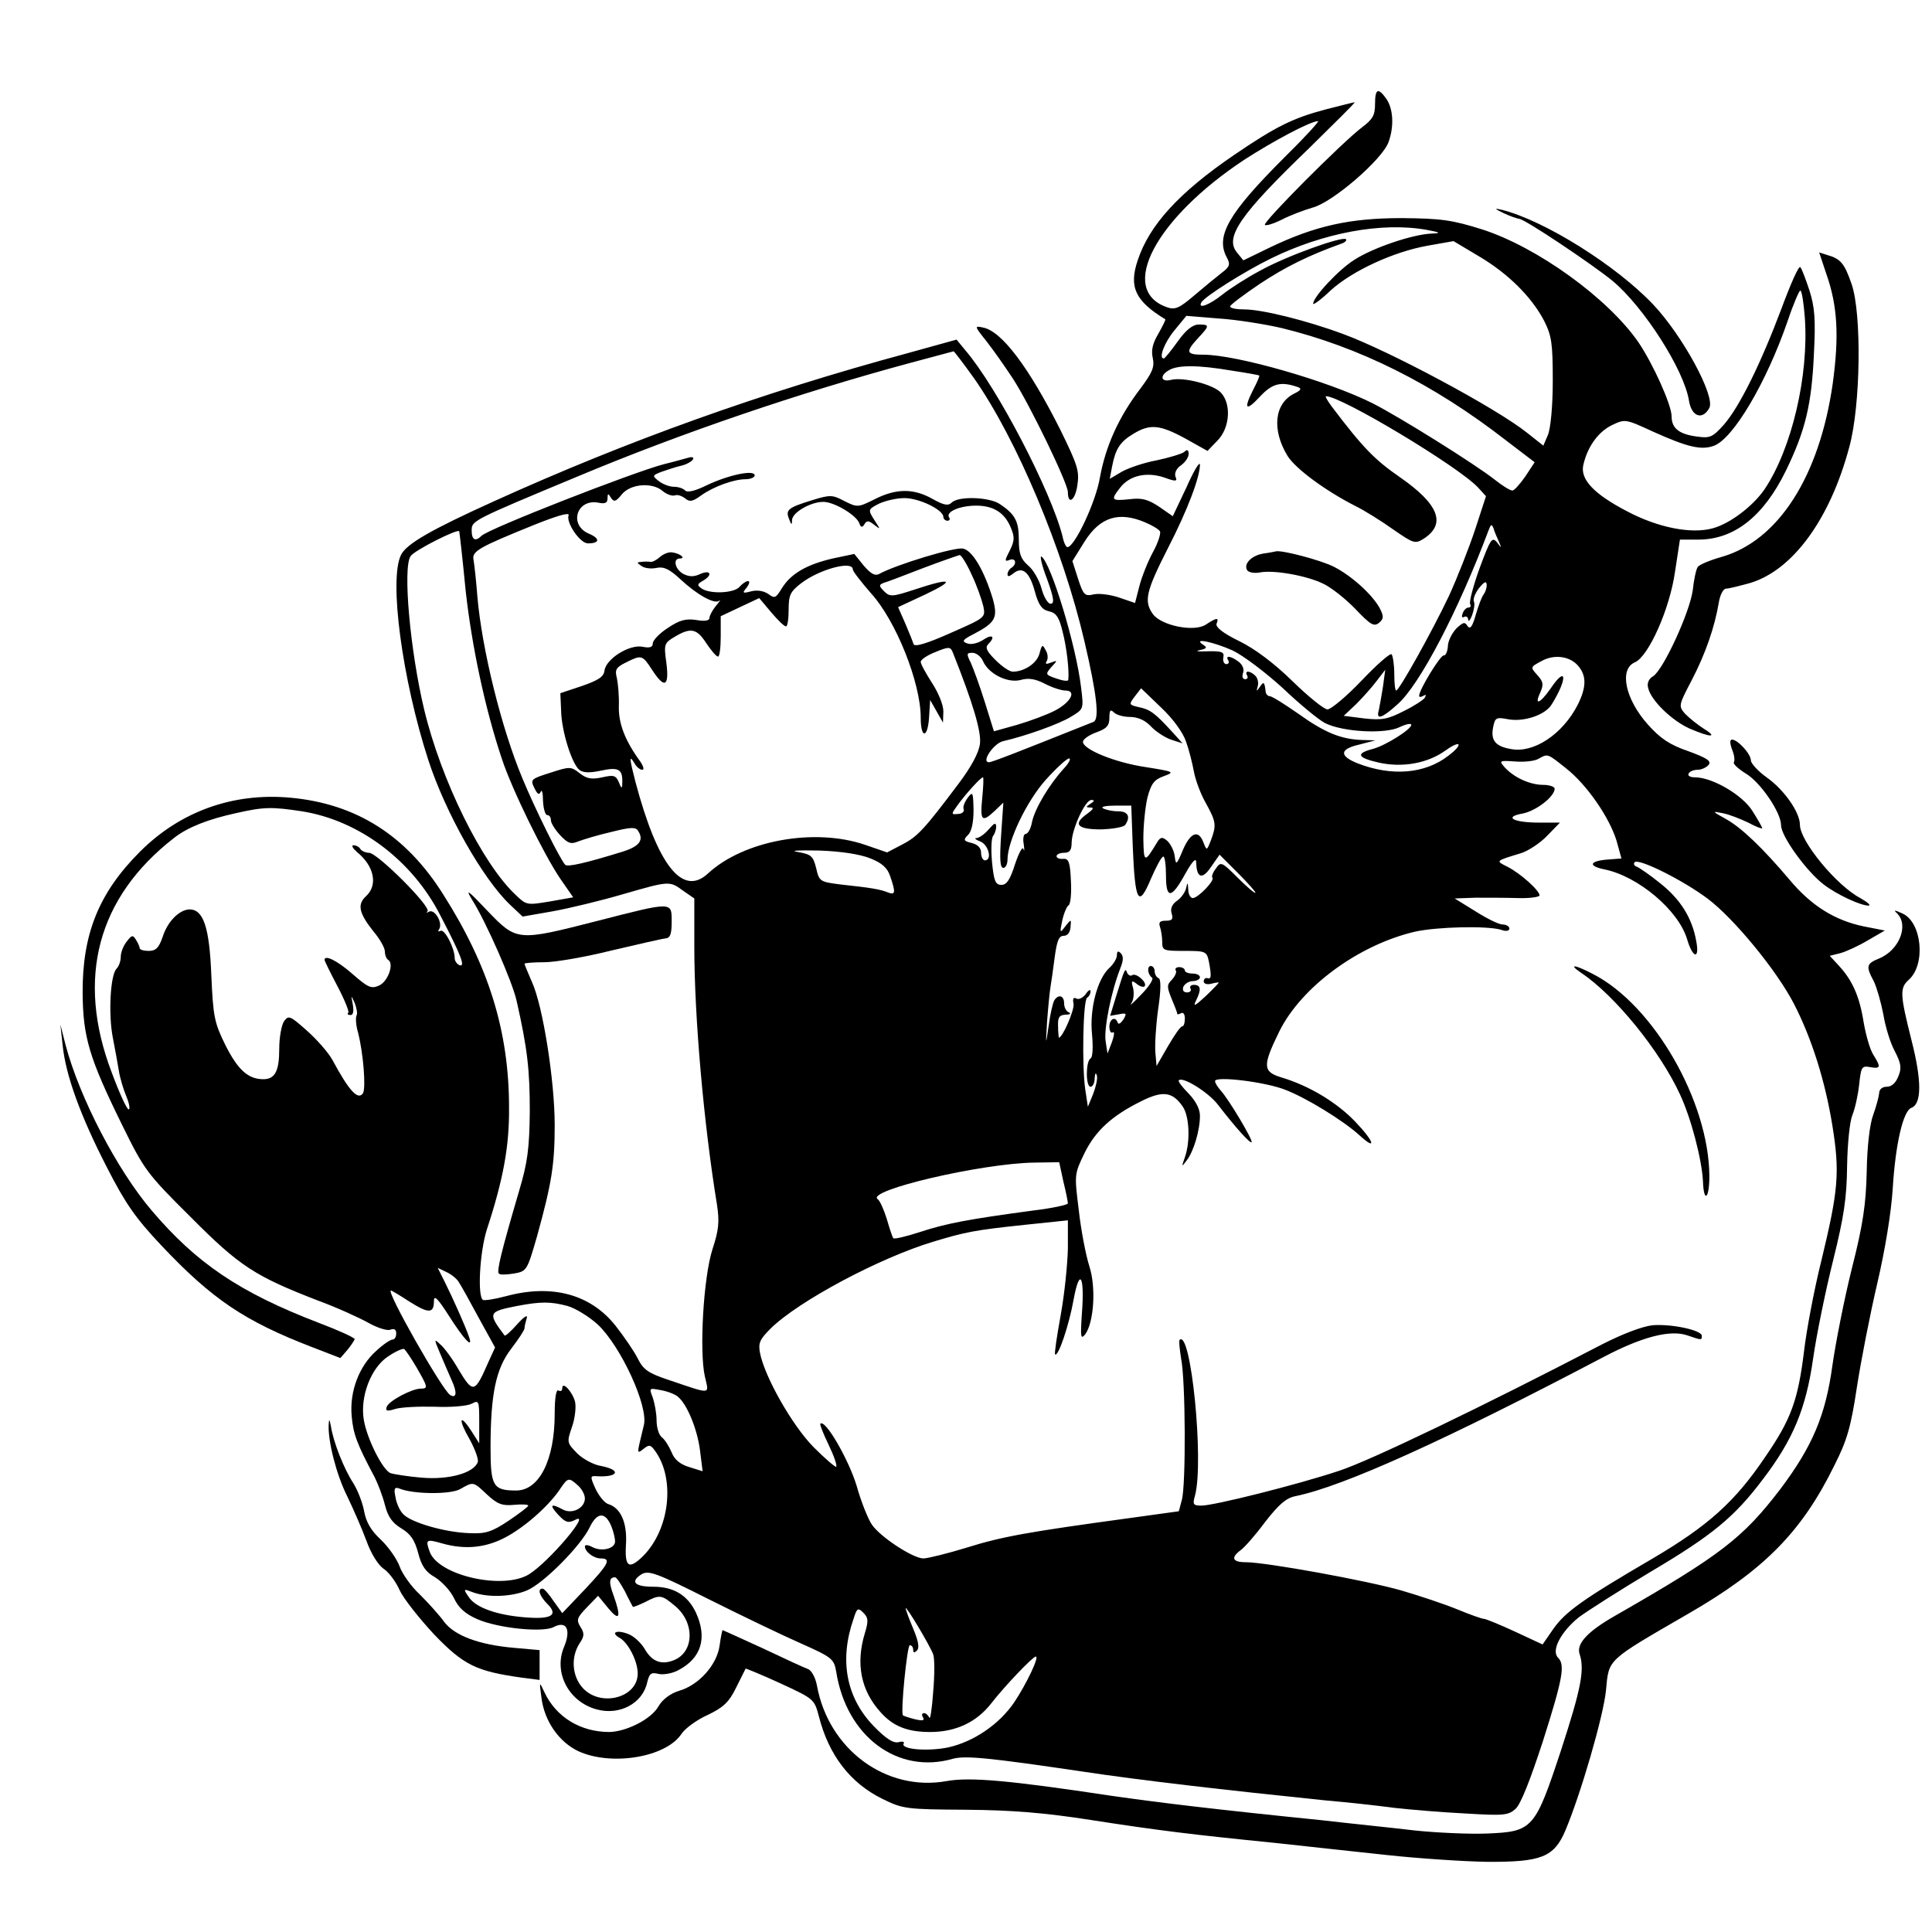 <?xml version="1.0" standalone="no"?>
<!DOCTYPE svg PUBLIC "-//W3C//DTD SVG 20010904//EN"
 "http://www.w3.org/TR/2001/REC-SVG-20010904/DTD/svg10.dtd">
<svg version="1.0" xmlns="http://www.w3.org/2000/svg"
 width="512pt" height="512pt" viewBox="0 0 512 512"
 preserveAspectRatio="xMidYMid meet">
<g transform="translate(0,512) scale(0.1,-0.1)"
fill="#000000" stroke="none">
<path d="M3644 4844 c0 -29 -6 -40 -34 -61 -54 -41 -264 -252 -258 -259 3 -3
23 3 45 14 21 11 58 25 82 32 53 14 185 128 201 174 15 42 12 88 -6 114 -22
31 -30 27 -30 -14z"/>
<path d="M3513 4830 c-87 -23 -133 -46 -243 -121 -145 -99 -224 -185 -255
-279 -24 -71 -6 -108 73 -156 2 -1 -7 -18 -18 -38 -15 -25 -20 -44 -15 -65 5
-24 -1 -38 -33 -81 -58 -76 -92 -153 -107 -235 -11 -66 -67 -184 -86 -185 -4
0 -10 12 -13 28 -30 119 -173 395 -258 494 l-23 28 -130 -36 c-388 -105 -742
-232 -1095 -392 -168 -76 -232 -113 -247 -142 -33 -65 3 -331 72 -544 46 -141
144 -314 216 -383 l34 -32 80 14 c44 8 127 28 185 45 125 36 124 36 161 9 l29
-20 0 -128 c0 -186 25 -469 60 -683 7 -46 5 -67 -12 -119 -24 -75 -35 -271
-20 -337 11 -49 20 -48 -96 -9 -54 18 -67 27 -82 57 -10 20 -37 59 -59 87 -66
83 -168 111 -290 78 -30 -8 -57 -12 -61 -10 -15 9 -9 125 10 186 44 134 60
222 59 324 0 202 -54 375 -174 564 -99 158 -232 241 -405 257 -152 14 -292
-36 -399 -143 -109 -109 -153 -218 -152 -375 1 -116 17 -171 104 -348 59 -120
66 -130 182 -245 130 -131 171 -157 336 -221 52 -19 113 -47 136 -60 23 -13
49 -21 57 -18 11 4 16 1 16 -10 0 -9 -4 -16 -10 -16 -5 0 -25 -13 -43 -30 -45
-40 -71 -107 -65 -173 4 -47 14 -74 61 -162 8 -16 21 -49 27 -73 8 -32 20 -48
43 -62 25 -15 36 -31 45 -65 9 -35 20 -51 45 -65 18 -11 41 -36 50 -55 12 -26
30 -42 62 -56 55 -24 173 -36 202 -21 34 18 47 -6 28 -52 -29 -68 12 -146 86
-166 61 -17 122 16 134 71 6 24 10 28 30 23 12 -3 37 1 53 10 61 32 77 86 46
153 -22 46 -59 68 -113 68 -49 0 -62 13 -31 33 19 11 39 4 178 -66 86 -43 196
-96 244 -117 83 -37 88 -41 94 -75 27 -172 163 -273 309 -231 33 9 95 3 345
-34 152 -23 378 -49 640 -76 58 -5 141 -14 185 -20 44 -5 129 -12 190 -15 99
-6 112 -5 131 12 14 12 39 76 73 180 53 167 59 202 40 221 -19 19 8 69 55 107
23 17 109 72 191 121 162 96 221 144 297 245 80 105 114 187 133 320 9 63 33
180 53 260 29 117 36 165 37 250 1 60 7 118 14 135 7 17 15 53 18 81 5 47 7
50 29 46 28 -5 29 0 9 32 -9 13 -20 52 -26 86 -11 70 -30 112 -66 151 l-24 26
28 7 c15 4 48 19 73 34 l45 26 -56 11 c-77 16 -139 55 -196 123 -71 84 -128
139 -170 162 -36 20 -37 21 -8 15 17 -3 47 -15 68 -25 20 -11 37 -17 37 -15 0
3 -12 24 -26 46 -26 42 -106 89 -152 89 -13 0 -20 4 -17 10 3 6 14 10 24 10
10 0 23 6 29 13 8 10 -4 18 -53 36 -50 17 -75 34 -108 71 -60 67 -77 147 -34
165 36 16 92 141 106 240 l13 85 49 0 c95 0 173 62 232 183 51 105 68 174 74
308 5 94 2 126 -12 170 -10 30 -20 57 -24 61 -4 5 -26 -45 -50 -110 -55 -146
-111 -260 -153 -308 -29 -32 -36 -36 -70 -31 -48 6 -68 22 -68 53 0 31 -49
139 -88 197 -81 117 -268 252 -414 299 -80 25 -107 29 -213 30 -137 0 -229
-20 -350 -78 l-70 -34 -17 21 c-33 40 8 100 191 276 69 68 124 122 121 122 -3
0 -37 -9 -77 -19z m-111 -129 c-147 -147 -181 -207 -151 -263 10 -18 8 -25
-12 -40 -13 -10 -46 -37 -73 -60 -41 -35 -52 -40 -74 -32 -130 46 -30 235 206
391 76 49 173 101 195 102 5 1 -36 -44 -91 -98z m378 -190 c38 -7 40 -9 14
-10 -50 -2 -154 -37 -204 -69 -42 -26 -110 -99 -110 -117 0 -4 21 11 46 35 57
52 167 103 258 119 l68 12 67 -40 c78 -46 140 -108 173 -171 20 -40 23 -59 23
-160 0 -68 -6 -127 -13 -143 l-12 -28 -43 34 c-81 65 -365 217 -488 262 -97
36 -215 65 -261 65 -21 0 -38 3 -38 8 0 4 36 31 79 60 68 45 129 75 215 106
10 3 16 9 13 12 -9 9 -159 -45 -227 -83 -36 -19 -81 -48 -101 -64 -35 -28 -66
-39 -55 -20 10 16 113 81 184 116 139 68 293 97 412 76z m1003 -233 c11 -154
-35 -348 -107 -455 -31 -45 -92 -91 -137 -103 -57 -16 -147 2 -229 46 -86 45
-123 84 -114 122 11 48 39 87 75 105 36 17 36 17 110 -17 91 -41 128 -50 162
-37 51 20 138 167 194 329 15 45 31 82 34 82 4 0 9 -33 12 -72z m-1388 -27
c206 -50 403 -148 596 -298 l76 -58 -25 -38 c-14 -20 -29 -37 -34 -37 -6 0
-27 13 -47 29 -52 41 -252 166 -323 202 -117 59 -361 129 -449 129 -46 0 -48
7 -14 44 31 33 31 36 2 36 -16 0 -34 -14 -56 -45 -18 -25 -34 -45 -37 -45 -14
0 1 41 28 74 l32 39 85 -7 c48 -3 122 -15 166 -25z m-814 -133 c113 -161 236
-453 293 -698 33 -141 40 -206 24 -213 -203 -81 -269 -107 -277 -107 -22 0 13
51 38 56 57 13 148 45 180 65 33 20 33 20 26 77 -13 111 -80 331 -105 347 -5
3 1 -24 15 -60 18 -50 20 -65 9 -65 -7 0 -18 18 -24 41 -6 22 -22 50 -36 61
-19 17 -24 31 -24 68 0 49 -10 67 -50 94 -28 19 -110 22 -128 4 -9 -9 -21 -7
-51 10 -50 28 -96 28 -153 -1 -44 -22 -46 -22 -80 -5 -32 17 -38 17 -84 3 -65
-20 -73 -26 -63 -50 6 -17 8 -17 8 -3 1 20 49 48 83 48 28 0 86 -34 95 -56 4
-12 8 -13 14 -3 6 10 11 10 26 -2 17 -13 17 -13 0 13 -17 27 -17 28 12 43 17
8 47 15 68 15 39 0 103 -31 103 -50 0 -5 5 -10 11 -10 5 0 8 4 4 9 -9 15 29
31 72 31 46 0 76 -19 92 -59 10 -24 10 -34 -3 -60 -14 -27 -14 -30 -1 -25 17
7 21 -11 5 -21 -5 -3 -10 -11 -10 -17 0 -7 5 -6 15 2 24 20 43 5 57 -46 10
-37 19 -50 38 -54 19 -4 27 -16 36 -54 11 -42 18 -105 15 -128 -1 -4 -15 -2
-32 4 -29 10 -29 11 -13 30 17 18 17 19 -1 12 -13 -5 -16 -4 -11 4 4 7 3 20
-3 29 -8 16 -10 15 -16 -8 -6 -26 -40 -49 -71 -49 -9 0 -29 14 -46 31 -23 23
-28 33 -19 42 20 20 11 28 -14 11 -14 -9 -32 -13 -42 -9 -15 5 -12 10 18 25
57 30 64 43 50 93 -22 73 -53 127 -78 133 -20 6 -180 -43 -223 -67 -11 -6 -22
0 -41 22 l-25 31 -57 -12 c-69 -16 -111 -40 -135 -79 -16 -26 -19 -28 -36 -15
-12 8 -29 11 -45 7 -23 -6 -25 -5 -12 10 7 10 9 17 3 17 -5 0 -15 -7 -22 -15
-14 -17 -77 -20 -100 -5 -13 9 -13 12 3 21 26 15 21 30 -7 18 -17 -8 -29 -8
-45 0 -22 12 -29 41 -9 41 16 0 1 13 -20 16 -9 2 -24 -4 -33 -12 -9 -8 -20
-14 -25 -13 -5 1 -16 1 -24 0 -13 -1 -13 -2 0 -11 8 -6 26 -8 40 -5 19 4 34
-3 63 -30 45 -42 91 -67 103 -57 5 4 1 -2 -9 -14 -9 -11 -17 -26 -17 -32 0 -7
-13 -9 -35 -5 -27 4 -44 0 -75 -21 -22 -14 -40 -33 -40 -41 0 -10 -8 -13 -27
-9 -35 7 -97 -32 -101 -63 -2 -17 -17 -26 -60 -41 l-57 -19 2 -46 c1 -54 28
-140 48 -157 10 -8 27 -9 59 -2 47 10 57 3 55 -36 0 -13 -3 -11 -9 5 -8 18
-13 20 -44 13 -28 -6 -41 -4 -60 11 -23 18 -26 18 -78 1 -51 -16 -53 -18 -42
-40 8 -17 13 -20 17 -10 3 7 6 -4 6 -24 1 -21 6 -38 11 -38 6 0 10 -6 10 -14
0 -7 11 -25 25 -40 20 -21 28 -24 47 -16 13 5 52 17 87 25 52 13 66 14 72 3
16 -24 4 -41 -41 -55 -97 -30 -145 -41 -152 -35 -13 13 -80 148 -113 228 -56
133 -108 344 -120 484 -3 41 -8 84 -10 96 -5 23 12 33 163 94 55 22 91 33 89
25 -8 -19 30 -75 51 -75 32 0 33 13 2 26 -53 23 -32 92 25 82 18 -4 25 -1 25
11 0 14 2 14 9 2 8 -12 13 -11 29 9 23 28 81 33 109 8 10 -8 24 -13 31 -11 7
3 19 -1 28 -8 12 -10 20 -8 42 8 32 23 86 43 118 43 13 0 24 5 24 10 0 16 -67
2 -125 -25 -32 -16 -53 -21 -59 -15 -6 6 -19 10 -30 10 -12 0 -30 7 -40 15
-18 14 -18 15 8 25 15 5 38 13 52 16 13 3 27 11 30 16 4 6 -1 8 -12 5 -11 -3
-39 -11 -64 -17 -81 -21 -465 -171 -484 -190 -16 -16 -26 -11 -26 14 0 26 -1
26 280 143 277 116 588 222 885 302 61 16 111 30 112 30 1 1 26 -32 54 -71z
m682 20 c40 -6 73 -12 74 -13 2 -1 -6 -19 -17 -40 -25 -50 -18 -56 19 -16 33
35 55 41 101 25 10 -4 8 -8 -10 -17 -53 -26 -60 -96 -18 -165 21 -34 100 -92
178 -132 25 -12 71 -41 102 -63 55 -38 58 -39 82 -24 59 39 39 91 -65 163 -65
45 -97 77 -180 187 -11 15 -18 27 -15 27 41 0 352 -187 403 -242 l21 -23 -29
-89 c-16 -48 -47 -127 -69 -175 -44 -93 -132 -251 -140 -251 -3 0 -5 20 -5 44
0 25 -4 48 -7 52 -4 4 -40 -28 -80 -70 -40 -42 -81 -76 -90 -76 -9 0 -51 34
-93 75 -49 48 -100 86 -141 106 -43 21 -63 37 -60 46 7 17 1 17 -28 -2 -31
-21 -119 -3 -141 28 -24 34 -18 60 40 174 53 103 85 189 85 222 -1 9 -17 -18
-36 -61 l-36 -76 -36 25 c-30 20 -46 24 -79 20 -48 -5 -50 -2 -25 30 25 33 70
43 116 28 33 -12 37 -11 31 2 -3 10 3 22 15 30 11 8 20 21 20 30 0 11 -4 13
-12 5 -7 -5 -40 -15 -73 -22 -33 -6 -74 -20 -92 -30 l-32 -19 6 32 c9 47 21
66 56 87 44 27 70 25 138 -12 l59 -33 26 27 c33 33 38 96 10 127 -20 22 -101
43 -134 34 -26 -6 -29 12 -4 26 23 14 77 14 165 -1z m-229 -402 c19 -8 36 -18
40 -24 3 -5 -5 -31 -19 -56 -14 -26 -30 -67 -36 -91 l-11 -43 -41 14 c-23 8
-53 12 -68 9 -24 -6 -28 -2 -42 41 l-15 47 33 53 c41 64 90 79 159 50z m938
-51 c8 -19 8 -19 -5 -2 -13 15 -17 9 -46 -69 -17 -47 -28 -90 -25 -95 3 -5 1
-9 -4 -9 -6 0 -13 -7 -16 -16 -3 -8 -2 -12 4 -9 6 3 10 0 11 -7 0 -7 5 -2 10
11 5 14 8 30 5 37 -3 7 4 23 14 36 14 17 19 19 20 8 0 -9 -4 -20 -8 -25 -5 -6
-14 -30 -21 -54 -9 -32 -15 -40 -22 -30 -7 12 -12 10 -30 -7 -11 -12 -22 -33
-22 -47 -1 -14 -6 -25 -11 -24 -8 2 -64 -89 -65 -106 -1 -5 4 -5 11 -1 7 4 8
3 4 -5 -4 -6 -30 -23 -57 -36 -41 -21 -57 -24 -103 -19 l-55 7 33 31 c17 17
42 45 54 61 l23 30 -6 -45 c-4 -25 -9 -53 -11 -62 -8 -27 8 -22 49 15 59 51
162 249 242 462 6 16 8 17 13 5 2 -8 9 -24 14 -35z m-2738 -130 c16 -145 51
-312 96 -446 27 -82 112 -255 155 -318 l34 -49 -62 -11 c-60 -10 -62 -10 -90
17 -89 83 -198 304 -243 492 -37 155 -57 375 -36 406 9 15 126 74 129 66 1 -4
9 -74 17 -157z m1341 42 c14 -29 27 -67 31 -84 6 -30 5 -30 -88 -71 -63 -28
-94 -37 -97 -29 -2 7 -12 31 -22 55 l-19 43 73 34 c82 39 68 45 -28 13 -61
-20 -67 -20 -82 -5 -14 14 -14 17 -2 22 8 2 55 20 104 39 50 19 94 34 98 35 4
1 19 -23 32 -52z m-315 14 c0 -5 22 -33 48 -63 66 -72 132 -237 132 -330 0
-55 18 -56 22 -1 l3 48 17 -30 17 -30 1 30 c0 17 -13 49 -30 75 -16 25 -30 50
-30 56 0 6 18 18 39 26 36 15 40 14 46 -1 53 -133 76 -210 72 -242 -3 -24 -23
-61 -56 -105 -91 -121 -109 -141 -150 -162 l-40 -21 -58 20 c-134 46 -322 12
-417 -76 -67 -62 -133 21 -192 243 -16 62 -17 73 -3 50 5 -10 15 -18 21 -18 6
0 3 10 -6 23 -40 55 -57 100 -56 145 1 26 -2 59 -5 74 -6 23 -3 29 23 42 42
21 44 21 70 -19 33 -51 46 -45 38 18 -7 50 -6 53 23 70 42 25 58 21 83 -18 13
-19 26 -35 31 -35 4 0 7 24 7 53 l0 54 51 24 51 24 32 -38 c17 -20 34 -37 39
-37 4 0 7 20 7 44 0 39 4 48 34 71 49 37 136 60 136 36z m1007 -215 c29 -14
88 -59 133 -100 44 -42 94 -83 111 -92 47 -24 160 -30 198 -11 17 8 31 11 31
6 0 -12 -70 -56 -103 -64 -45 -12 -40 -23 17 -36 63 -14 130 -2 178 33 41 29
46 15 6 -15 -62 -48 -150 -55 -240 -20 -50 20 -48 38 5 50 l42 11 -36 1 c-55
2 -98 19 -169 70 -36 25 -69 46 -75 46 -5 0 -11 6 -11 13 -3 25 -5 27 -15 12
-9 -13 -10 -13 -6 1 3 9 0 22 -6 28 -14 14 -30 15 -22 1 3 -5 1 -10 -5 -10 -7
0 -9 7 -6 16 4 10 -1 22 -11 30 -21 16 -37 18 -28 4 3 -5 1 -10 -5 -10 -6 0
-10 8 -8 18 3 14 -4 17 -42 16 -25 -1 -34 0 -21 3 19 4 21 7 10 14 -31 20 27
8 78 -15z m-662 -28 c15 -34 65 -59 100 -50 20 6 39 3 64 -10 19 -10 44 -18
54 -18 31 0 15 -31 -27 -53 -21 -11 -67 -28 -101 -38 l-61 -17 -24 77 c-13 42
-30 88 -37 104 -12 24 -12 27 4 27 10 0 23 -10 28 -22z m1575 -10 c25 -27 25
-58 1 -106 -40 -78 -117 -129 -177 -117 -41 7 -54 23 -47 58 5 25 8 27 39 21
42 -8 99 11 116 39 43 69 40 106 -3 42 -28 -40 -44 -46 -27 -10 9 21 8 28 -7
45 -20 22 -20 22 10 38 32 18 72 14 95 -10z m-1037 -203 c8 -22 17 -58 21 -80
4 -22 18 -60 32 -84 27 -49 28 -58 13 -98 -11 -28 -11 -28 -20 -5 -13 34 -34
26 -54 -20 -17 -41 -19 -42 -22 -16 -2 14 -11 32 -20 40 -13 11 -18 10 -27 -5
-33 -55 -35 -54 -36 11 0 35 5 84 11 109 10 37 18 47 43 56 30 11 28 12 -47
24 -82 12 -167 47 -167 67 0 7 16 18 35 25 28 10 35 18 35 39 0 20 3 23 12 14
7 -7 26 -12 43 -12 20 0 40 -9 54 -24 13 -14 37 -30 54 -36 l31 -10 -29 32
c-44 48 -57 58 -87 64 -26 6 -27 7 -11 28 l17 22 53 -51 c31 -29 58 -66 66
-90z m1007 -71 c55 -43 115 -130 134 -192 l13 -47 -38 -3 c-47 -4 -51 -17 -7
-26 89 -18 196 -108 219 -185 15 -51 34 -55 24 -4 -11 61 -42 110 -95 152 -27
22 -55 41 -62 44 -7 2 -10 8 -6 12 11 11 129 -48 194 -97 69 -52 182 -189 228
-278 47 -91 83 -205 102 -323 20 -124 16 -171 -29 -357 -20 -80 -40 -188 -46
-240 -16 -130 -34 -181 -103 -281 -80 -119 -152 -183 -298 -269 -185 -108
-231 -141 -263 -186 l-29 -42 -73 34 c-41 19 -78 34 -83 34 -5 0 -36 11 -70
25 -34 14 -100 36 -148 50 -90 26 -359 75 -413 75 -35 0 -40 12 -13 32 10 7
40 41 65 75 36 46 55 63 80 68 127 26 395 147 817 369 101 53 176 73 222 57
38 -13 38 -13 38 -1 0 15 -81 32 -130 28 -28 -3 -80 -23 -135 -51 -309 -161
-616 -309 -697 -335 -111 -37 -331 -92 -364 -92 -22 0 -24 3 -17 27 24 91 -11
442 -41 412 -2 -2 0 -24 4 -49 12 -58 13 -336 2 -375 l-8 -30 -130 -18 c-271
-37 -338 -49 -431 -78 -52 -16 -105 -29 -116 -29 -27 0 -113 56 -136 89 -10
14 -29 61 -41 104 -21 69 -83 177 -96 164 -2 -2 8 -27 22 -56 14 -29 23 -55
20 -58 -2 -2 -29 21 -60 52 -57 58 -130 187 -142 250 -5 26 0 36 28 64 74 73
288 187 430 230 86 26 110 31 243 45 l115 12 0 -75 c-1 -42 -9 -121 -19 -176
-10 -55 -17 -102 -15 -104 8 -9 37 77 49 144 16 88 30 65 22 -38 -4 -60 -3
-68 9 -53 23 32 29 124 11 180 -9 28 -22 94 -28 148 -12 96 -12 96 15 152 29
59 72 99 151 138 56 28 82 25 109 -14 18 -25 21 -93 6 -135 -9 -26 -9 -27 5
-8 18 23 35 79 35 118 0 18 -11 39 -30 59 -17 17 -29 33 -26 35 10 11 79 -32
104 -65 47 -61 85 -103 89 -99 4 5 -60 113 -82 137 -8 9 -15 20 -15 25 0 14
133 -2 186 -23 55 -21 153 -81 196 -120 48 -44 40 -17 -11 36 -49 51 -122 95
-196 117 -49 15 -49 31 -5 121 58 118 210 230 360 265 59 13 191 16 228 5 13
-5 22 -3 22 3 0 6 -8 11 -18 11 -10 0 -42 16 -72 35 l-55 34 55 2 c30 0 81 0
113 -1 31 -1 57 3 57 7 0 13 -50 58 -85 76 -32 16 -33 15 36 36 19 6 51 27 69
46 l34 35 -55 0 c-69 0 -95 15 -44 24 36 7 85 45 85 66 0 5 -14 10 -30 10 -35
0 -77 19 -102 46 -16 18 -15 19 27 16 24 -2 52 1 62 7 25 14 23 15 73 -25z
m-1331 -1 c-39 -43 -76 -105 -84 -141 -3 -18 -11 -32 -17 -32 -5 0 -8 -12 -5
-27 2 -16 2 -21 -1 -13 -2 8 -12 -10 -22 -40 -13 -41 -22 -55 -36 -55 -16 0
-20 10 -25 60 -3 33 -2 64 3 70 4 5 8 16 8 25 -1 11 -5 9 -19 -7 -11 -13 -25
-23 -33 -24 -7 0 -3 -4 10 -9 22 -9 32 -50 12 -50 -5 0 -10 9 -10 20 0 13 -9
22 -25 26 -21 5 -23 8 -10 21 10 9 15 34 15 66 -1 48 -2 51 -16 32 -8 -11 -13
-24 -10 -30 2 -6 -5 -12 -15 -12 -19 -2 -19 -1 0 25 22 30 60 72 66 72 2 0 1
-25 -2 -55 -6 -60 -1 -66 33 -34 l23 22 -6 -87 c-4 -62 -3 -86 6 -86 6 0 11
10 11 22 0 49 51 155 101 211 28 31 56 57 62 57 6 0 0 -12 -14 -27z m71 -93
c-13 -8 -13 -10 0 -10 10 0 7 -5 -8 -16 -40 -28 -28 -42 36 -42 31 1 60 6 64
12 15 22 7 36 -19 36 -16 0 -33 4 -40 8 -7 4 8 7 31 7 l44 0 4 -110 c6 -145
15 -163 48 -84 14 32 28 59 33 59 4 0 7 -23 7 -51 0 -63 15 -61 52 7 18 32 28
42 28 29 1 -42 16 -47 39 -13 l23 33 49 -49 c27 -27 48 -51 46 -52 -2 -2 -23
16 -47 40 -43 43 -45 43 -58 24 -8 -10 -12 -22 -9 -24 7 -7 -38 -54 -52 -54
-6 0 -12 10 -12 23 -1 20 -2 20 -6 2 -3 -11 -14 -26 -25 -33 -12 -9 -17 -20
-13 -33 5 -15 1 -19 -15 -19 -16 0 -20 -4 -16 -16 3 -9 6 -27 6 -40 0 -23 3
-24 59 -24 57 0 59 -1 65 -30 7 -38 6 -46 -5 -42 -5 1 -9 -3 -9 -9 0 -6 9 -9
20 -6 11 3 20 4 20 3 0 -1 -16 -18 -36 -37 -26 -24 -33 -28 -25 -12 15 30 14
43 -5 43 -8 0 -12 -4 -9 -10 3 -5 -1 -10 -9 -10 -10 0 -13 6 -10 15 4 8 15 15
25 15 10 0 19 5 19 10 0 6 -9 10 -20 10 -11 0 -20 4 -20 8 0 5 -7 9 -15 9 -8
0 -12 -4 -9 -9 3 -4 -2 -15 -10 -24 -14 -14 -14 -19 -1 -51 8 -19 15 -37 15
-40 0 -2 5 -1 10 2 6 3 10 -3 10 -14 0 -12 -3 -21 -7 -21 -5 0 -21 -24 -38
-53 l-30 -52 -3 34 c-2 19 1 71 7 115 8 54 8 82 1 84 -5 2 -10 10 -10 18 0 8
-5 14 -10 14 -11 0 -9 -22 3 -31 5 -3 -8 -24 -29 -45 -20 -21 -32 -32 -26 -23
6 8 8 26 5 40 -6 20 -4 22 9 12 8 -7 18 -10 21 -7 9 9 -21 36 -32 30 -5 -4
-11 0 -14 6 -5 14 -6 13 -30 -65 l-15 -49 23 4 c20 4 22 3 12 -14 -7 -10 -13
-14 -15 -8 -6 18 -22 10 -22 -11 0 -11 4 -18 9 -15 5 4 4 -8 -2 -25 l-12 -31
-5 33 c-5 33 15 132 39 193 8 20 9 32 1 40 -7 7 -10 5 -10 -5 0 -9 -9 -24 -20
-34 -32 -29 -53 -110 -46 -176 3 -34 2 -61 -4 -64 -13 -8 -13 -75 0 -75 6 0
11 10 11 23 1 13 3 16 6 6 2 -8 -3 -30 -10 -48 l-14 -34 -7 46 c-9 62 -6 236
5 243 5 3 9 10 9 17 0 6 -6 3 -13 -8 -8 -10 -19 -15 -25 -11 -7 4 -10 -1 -7
-14 3 -16 -29 -90 -39 -90 0 0 -2 14 -2 30 -1 24 3 30 20 31 11 0 15 3 9 6 -7
2 -13 13 -13 24 0 21 -15 25 -26 8 -4 -7 -11 -37 -15 -68 -8 -54 -8 -53 -4 14
3 39 7 79 9 90 2 12 7 46 11 78 6 44 11 57 24 57 10 0 17 9 18 23 2 22 2 22
-14 2 -14 -19 -15 -18 -8 15 4 19 12 38 17 41 5 3 8 32 6 65 -2 49 -6 59 -20
58 -10 -1 -18 2 -18 7 0 5 9 9 20 9 15 0 20 7 20 28 1 36 36 112 52 112 9 0 9
-3 -2 -10z m-2090 -20 c151 -24 292 -129 367 -276 55 -106 67 -137 51 -132 -7
3 -13 11 -13 19 0 26 -27 79 -38 72 -6 -3 -7 -1 -3 5 10 16 -12 54 -27 46 -7
-4 -8 -3 -4 1 10 12 -133 155 -155 155 -9 0 -20 5 -23 10 -3 6 -12 10 -18 10
-7 0 -2 -8 9 -18 46 -37 56 -88 24 -117 -24 -22 -19 -45 21 -95 16 -19 29 -42
29 -52 0 -9 4 -19 9 -22 16 -10 -1 -58 -25 -68 -20 -9 -29 -5 -70 31 -40 35
-74 52 -74 37 0 -2 15 -33 34 -69 19 -36 32 -68 29 -71 -4 -3 -1 -6 6 -6 7 0
9 10 6 28 -5 26 -5 26 5 4 5 -13 8 -28 5 -33 -3 -5 -2 -26 4 -46 14 -55 21
-146 13 -160 -13 -20 -37 6 -81 88 -11 20 -42 55 -68 78 -44 39 -48 41 -60 25
-7 -10 -13 -43 -13 -74 0 -58 -11 -80 -42 -80 -40 0 -67 24 -100 89 -30 61
-33 75 -38 187 -5 127 -21 174 -58 174 -27 -1 -58 -32 -71 -73 -10 -29 -18
-37 -37 -37 -13 0 -24 3 -24 8 0 4 -5 14 -10 22 -8 13 -11 12 -24 -5 -9 -11
-16 -29 -16 -41 0 -11 -5 -25 -11 -31 -17 -17 -22 -122 -10 -183 6 -30 13 -70
16 -88 3 -19 12 -49 20 -68 8 -19 10 -34 6 -34 -5 0 -25 44 -45 98 -95 249
-38 464 166 622 36 28 90 49 163 65 75 17 95 17 175 5z m1507 -125 c30 -12 45
-25 52 -47 15 -43 14 -51 -6 -43 -20 8 -41 12 -125 21 -55 7 -57 8 -65 43 -8
32 -13 37 -48 43 -24 4 -1 5 55 4 60 -2 110 -10 137 -21z m511 -856 c7 -28 12
-54 12 -58 0 -4 -42 -13 -92 -19 -171 -23 -230 -34 -300 -57 -37 -12 -70 -20
-71 -16 -2 3 -10 26 -17 51 -8 25 -18 48 -24 52 -33 23 275 95 415 97 l66 1
11 -51z m-1602 -267 c6 -9 30 -52 53 -95 l43 -78 -17 -37 c-37 -85 -41 -86
-80 -21 -16 28 -38 58 -48 66 -17 16 -17 15 -1 -23 9 -21 23 -54 31 -72 15
-32 13 -49 -4 -39 -21 13 -171 277 -157 277 2 0 24 -13 50 -30 51 -32 64 -31
64 3 0 16 11 5 39 -39 40 -63 66 -91 54 -57 -9 27 -43 103 -64 145 l-19 38 23
-11 c13 -6 28 -18 33 -27z m288 -63 c21 -6 57 -28 80 -49 61 -57 136 -219 122
-268 -2 -9 -7 -30 -11 -46 -6 -27 -5 -28 10 -16 15 12 19 12 31 -5 54 -74 39
-208 -32 -279 -38 -37 -49 -29 -45 33 3 56 -14 95 -47 105 -10 3 -25 22 -34
41 -14 31 -14 34 1 33 59 -4 70 16 14 27 -20 3 -49 19 -64 34 -27 28 -27 29
-13 70 8 23 11 53 8 66 -7 27 -34 56 -34 36 0 -7 -4 -9 -10 -6 -6 4 -10 -19
-10 -62 0 -122 -41 -203 -102 -203 -61 0 -68 11 -68 113 0 142 14 210 55 263
19 25 35 49 35 54 0 5 3 17 6 27 3 10 -7 4 -25 -16 -17 -19 -32 -33 -34 -30
-45 60 -43 63 33 78 63 12 89 12 134 0z m-400 -163 c30 -52 31 -56 11 -56 -23
0 -84 -32 -90 -48 -4 -11 0 -13 22 -6 16 5 63 7 105 6 43 -2 87 2 98 8 19 10
20 8 20 -47 l0 -58 -21 33 c-32 49 -35 30 -4 -23 14 -26 24 -53 21 -60 -11
-29 -77 -47 -148 -41 -36 3 -74 9 -83 12 -21 8 -63 92 -71 142 -10 61 19 137
64 167 19 13 39 22 43 20 4 -3 19 -25 33 -49z m692 -77 c25 -20 52 -87 59
-142 l7 -56 -35 11 c-24 7 -40 20 -47 39 -7 16 -18 34 -26 40 -8 6 -14 26 -14
45 0 18 -5 45 -10 60 -10 26 -10 26 21 20 18 -3 38 -11 45 -17z m-264 -236
c10 -9 18 -24 18 -34 0 -26 -35 -43 -59 -29 -32 17 -36 12 -11 -15 19 -20 26
-22 44 -13 46 25 -69 -111 -122 -144 -68 -42 -239 -4 -263 59 -12 33 -10 35
32 23 63 -18 120 -12 176 20 51 29 112 84 140 128 18 26 21 27 45 5z m-241
-24 c27 -25 40 -30 71 -27 21 2 38 1 38 -2 0 -3 -24 -21 -52 -40 -45 -30 -61
-35 -104 -33 -66 2 -157 29 -176 51 -9 9 -18 30 -20 45 -5 23 -2 27 11 22 36
-15 136 -16 161 -1 35 20 34 20 71 -15z m330 -86 c5 -13 9 -30 9 -38 0 -19
-35 -28 -60 -15 -11 6 -20 7 -20 2 0 -14 23 -32 42 -32 29 0 21 -15 -42 -82
l-60 -63 -23 32 c-12 18 -25 33 -29 33 -15 0 -8 -20 13 -41 30 -30 9 -41 -61
-35 -74 6 -130 26 -148 54 -15 22 -14 22 12 12 39 -14 101 -12 142 5 44 18
144 119 167 168 20 41 42 41 58 0z m35 -170 c10 -21 20 -39 21 -41 0 -2 15 4
32 12 40 21 44 20 80 -10 53 -44 51 -123 -4 -144 -33 -13 -58 -3 -77 31 -10
16 -29 34 -44 39 -31 12 -47 3 -21 -11 22 -13 47 -61 47 -94 0 -64 -97 -90
-145 -39 -29 31 -33 82 -9 119 13 19 13 27 2 44 -11 18 -9 24 17 51 l30 31 27
-33 c30 -36 35 -25 14 34 -13 35 -12 48 4 48 4 0 15 -17 26 -37z m636 -111
c-25 -82 -10 -153 42 -210 33 -37 71 -52 131 -52 68 0 123 26 162 76 34 44
110 124 118 124 10 0 -25 -73 -57 -121 -40 -59 -108 -105 -176 -120 -55 -11
-127 -5 -117 11 3 4 -4 6 -14 3 -14 -3 -33 9 -66 43 -73 76 -91 175 -53 284 9
29 12 30 26 16 13 -13 14 -21 4 -54z m181 -56 c4 -10 4 -55 0 -100 -3 -44 -8
-75 -10 -68 -3 6 -9 12 -14 12 -6 0 -7 -5 -3 -11 5 -9 -1 -10 -22 -5 -16 4
-30 9 -31 10 -7 7 11 186 18 186 5 0 9 -5 9 -12 0 -8 3 -9 10 -2 7 7 4 25 -10
58 -11 26 -20 51 -20 54 0 9 64 -98 73 -122z"/>
<path d="M3348 3653 c-31 -5 -53 -27 -43 -44 4 -6 19 -9 34 -6 36 7 123 -8
168 -30 21 -10 59 -40 85 -67 40 -42 49 -47 62 -37 13 11 14 17 2 40 -20 36
-74 85 -121 109 -36 18 -136 44 -153 41 -4 -1 -19 -4 -34 -6z"/>
<path d="M4190 2542 c90 -60 209 -207 262 -322 30 -64 58 -173 61 -230 2 -59
17 -48 17 13 -1 198 -148 454 -309 536 -48 25 -66 27 -31 3z"/>
<path d="M3985 4555 c17 -8 35 -14 41 -15 14 0 193 -120 247 -164 83 -69 190
-236 203 -318 7 -43 36 -52 54 -19 16 31 -70 190 -148 273 -99 105 -290 224
-402 252 -21 5 -20 3 5 -9z"/>
<path d="M4840 4394 c30 -85 34 -165 17 -290 -35 -246 -144 -417 -295 -460
-32 -9 -60 -21 -63 -27 -4 -5 -10 -33 -13 -61 -8 -59 -78 -211 -105 -228 -12
-7 -17 -19 -13 -32 8 -33 63 -86 110 -107 56 -24 76 -24 37 0 -16 10 -38 28
-49 39 -18 21 -18 22 17 89 37 71 61 141 72 206 3 20 12 37 19 37 7 0 35 7 64
15 113 34 212 169 263 361 30 109 33 353 6 431 -19 55 -29 67 -64 77 l-22 7
19 -57z"/>
<path d="M2614 4216 c18 -23 49 -67 70 -99 44 -67 146 -278 146 -301 0 -35 19
-23 25 17 6 39 1 54 -45 148 -84 167 -156 262 -205 271 -23 5 -23 4 9 -36z"/>
<path d="M4590 3134 c6 -14 8 -29 5 -34 -3 -4 11 -17 30 -29 40 -23 95 -104
95 -138 0 -29 67 -122 113 -157 35 -27 98 -56 119 -56 7 1 -3 9 -22 20 -63 33
-160 151 -160 194 0 33 -41 92 -87 125 -24 17 -43 38 -43 46 0 17 -35 55 -50
55 -6 0 -6 -9 0 -26z"/>
<path d="M1252 2734 c36 -57 106 -216 117 -266 29 -128 35 -184 35 -293 -1
-99 -6 -136 -28 -210 -49 -167 -60 -214 -54 -220 3 -4 21 -3 40 0 34 6 35 8
61 98 39 141 47 190 47 296 0 116 -31 314 -60 378 -11 25 -20 47 -20 49 0 2
24 4 53 4 29 0 109 14 177 31 69 16 133 31 143 32 13 1 17 11 17 44 0 54 4 54
-195 3 -215 -55 -215 -55 -294 27 -52 55 -59 60 -39 27z"/>
<path d="M5028 2699 c31 -32 5 -97 -48 -119 -34 -14 -36 -20 -14 -61 8 -17 19
-56 25 -87 5 -31 18 -75 30 -97 17 -33 19 -45 10 -67 -7 -18 -18 -28 -31 -28
-12 0 -20 -7 -20 -17 -1 -10 -8 -36 -16 -58 -9 -24 -16 -84 -17 -150 -2 -87
-10 -141 -39 -255 -20 -80 -43 -196 -52 -259 -18 -132 -53 -214 -137 -326
-100 -131 -158 -176 -439 -337 -72 -41 -103 -74 -94 -101 14 -42 4 -92 -49
-255 -69 -209 -75 -216 -195 -221 -48 -2 -134 2 -192 8 -58 7 -168 18 -245 27
-287 29 -434 47 -560 65 -271 41 -375 50 -436 39 -160 -29 -313 83 -344 253
-4 22 -15 41 -24 44 -9 3 -63 28 -120 55 -57 26 -105 48 -106 48 -1 0 -5 -19
-8 -41 -7 -51 -55 -105 -108 -120 -22 -7 -43 -22 -54 -41 -19 -34 -85 -67
-130 -68 -76 0 -141 39 -172 105 -14 30 -14 30 -8 -15 8 -62 47 -117 98 -141
88 -40 232 -16 273 46 9 14 40 37 69 50 42 20 57 34 76 73 13 26 24 48 25 50
0 1 42 -16 92 -39 89 -41 90 -42 102 -87 26 -103 83 -177 168 -219 55 -27 63
-28 222 -29 122 -1 208 -8 330 -27 180 -28 270 -39 490 -61 80 -9 213 -23 295
-32 83 -9 202 -17 265 -18 144 -1 178 12 208 82 41 97 101 303 108 372 8 85 0
77 219 204 201 116 300 217 386 392 34 67 44 102 60 208 11 71 35 194 54 275
21 90 37 188 41 252 7 115 27 204 49 213 28 10 28 72 1 178 -31 123 -32 140
-7 162 45 41 34 152 -17 175 -22 10 -25 10 -14 0z"/>
<path d="M166 2350 c8 -79 47 -187 117 -323 49 -96 76 -135 145 -208 134 -142
220 -200 399 -269 l75 -29 19 22 c10 12 18 25 19 28 0 4 -44 24 -97 44 -208
80 -322 157 -441 297 -92 108 -191 299 -228 438 l-14 55 6 -55z"/>
<path d="M871 1344 c-2 -43 20 -131 49 -189 16 -33 39 -86 51 -118 12 -34 31
-64 45 -74 13 -8 33 -34 43 -57 10 -22 52 -75 92 -118 78 -81 111 -97 232
-114 l47 -6 0 39 0 40 -67 6 c-93 8 -158 32 -186 69 -12 17 -41 49 -64 72 -24
22 -48 57 -54 75 -7 19 -29 51 -50 71 -26 24 -39 47 -44 75 -4 22 -17 56 -29
75 -25 38 -53 110 -59 150 -4 20 -5 21 -6 4z"/>
</g>
</svg>
